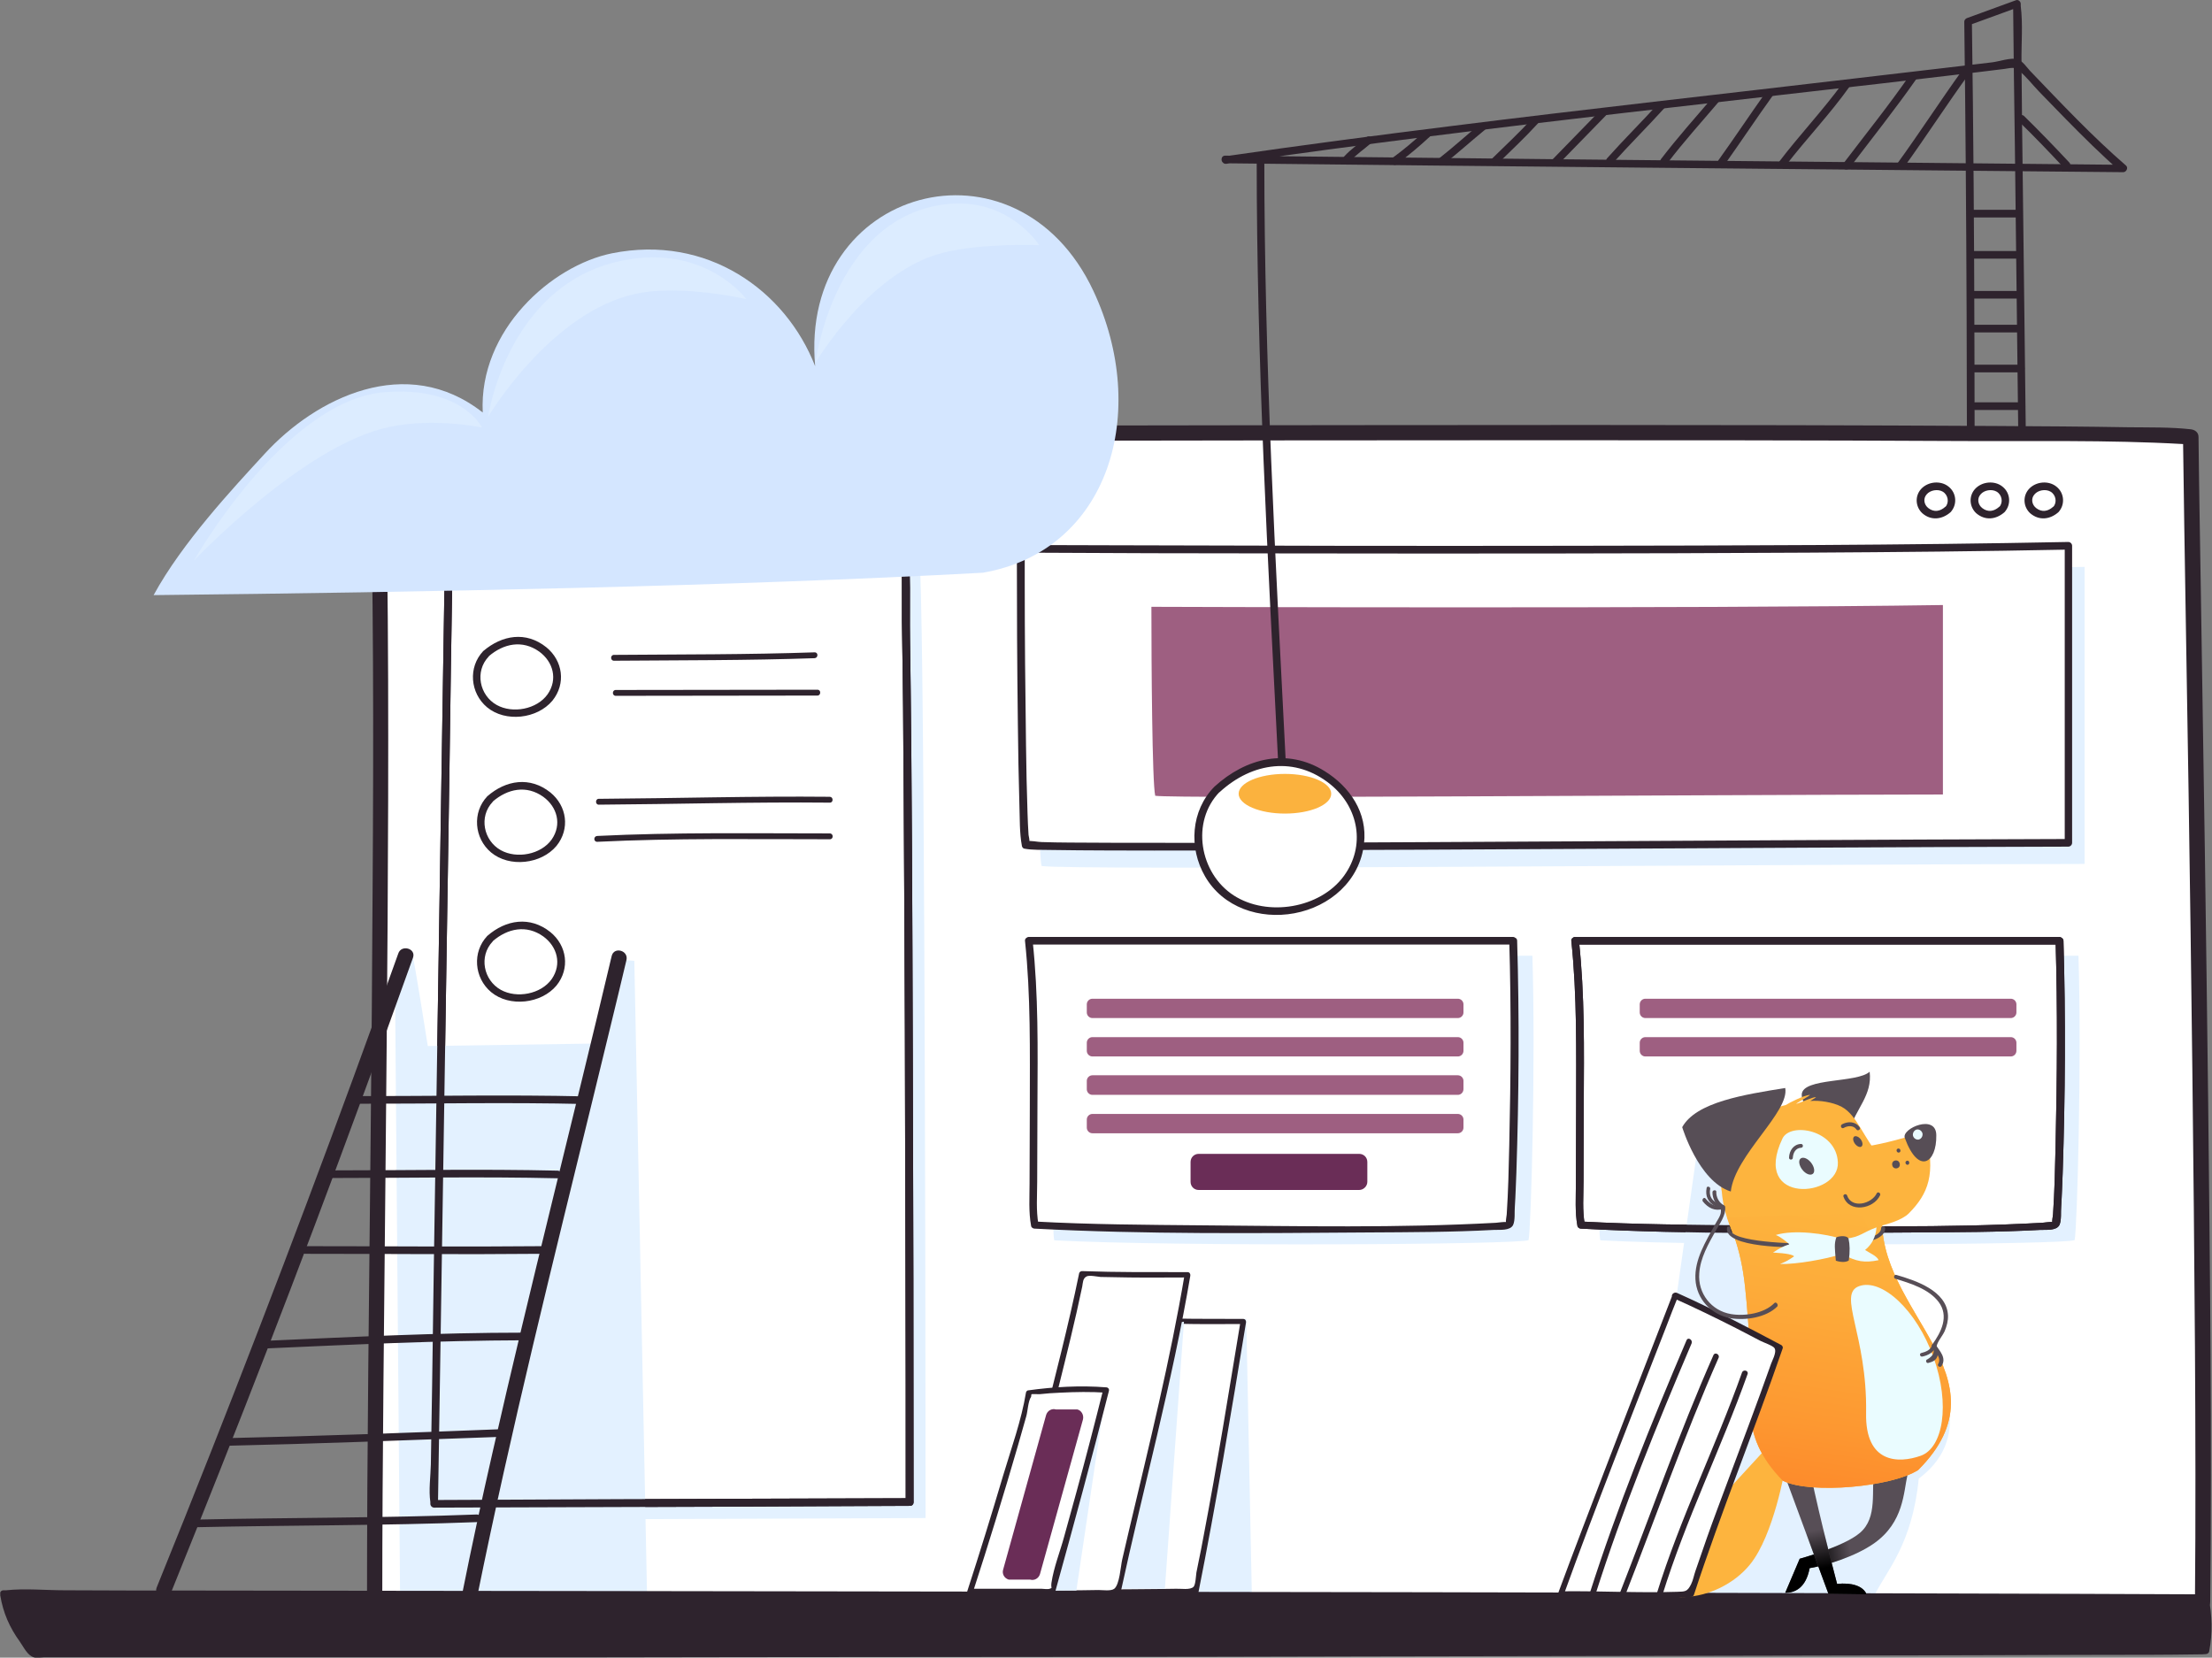 <?xml version="1.0" encoding="utf-8"?>
<!-- Generator: Adobe Illustrator 23.0.1, SVG Export Plug-In . SVG Version: 6.00 Build 0)  -->
<svg version="1.1" id="Layer_1" xmlns="http://www.w3.org/2000/svg" xmlns:xlink="http://www.w3.org/1999/xlink" x="0px" y="0px"
	 viewBox="0 0 869.7 651.8" style="enable-background:new 0 0 869.7 651.8;" xml:space="preserve">
<rect x="0" y="0" width="869.7" height="651.8" fill="#808080" stroke="none"/>
<style type="text/css">
	.st0{clip-path:url(#SVGID_2_);}
	.st1{fill:#2E232D;}
	.st2{fill:#FFFFFF;}
	.st3{fill:#E3F1FF;}
	.st4{fill:#9E5F81;}
	.st5{fill:#FDB43E;}
	.st6{fill:#574E56;}
	.st7{fill:url(#SVGID_3_);}
	.st8{fill:url(#SVGID_4_);}
	.st9{fill:url(#SVGID_5_);}
	.st10{fill:#EAFCFF;}
	.st11{fill:#6A2D57;}
	.st12{fill:#FBB23E;}
	.st13{fill:#D4E6FF;}
	.st14{fill:#DCECFF;}
</style>
<g>
	<defs>
		<rect id="SVGID_1_" x="0.1" width="869.6" height="651.8"/>
	</defs>
	<clipPath id="SVGID_2_">
		<use xlink:href="#SVGID_1_"  style="overflow:visible;"/>
	</clipPath>
	<g class="st0">
		<path class="st1" d="M775.3,609.4c0-78.1,0.4-156.2,0.7-234.3c0.3-79.7,0.6-159.3,0.3-239c-0.1-42.5-0.4-85-1-127.6
			c-0.4,0.5-0.7,1-1.1,1.4c6.4-2.3,12.8-4.7,19.2-7c-0.6-0.5-1.3-1-1.9-1.4c0.2,18.8,0.4,37.6,0.7,56.4c0.5,45.1,1.1,90.3,1.6,135.4
			c0.6,54.2,1.3,108.5,1.9,162.7c0.6,47.2,1.1,94.3,1.7,141.5c0.2,15.5,0.4,31.1,0.5,46.6c0.1,7.2-0.6,14.9,0.3,22
			c0,0.3,0,0.6,0,0.9c0,1.9,3,1.9,3,0c-0.2-18.8-0.4-37.6-0.7-56.4c-0.5-45.1-1.1-90.3-1.6-135.4c-0.6-54.2-1.3-108.5-1.9-162.7
			c-0.6-47.2-1.1-94.3-1.7-141.5c-0.2-15.5-0.4-31.1-0.5-46.6c-0.1-7.2,0.6-14.9-0.3-22c0-0.3,0-0.6,0-0.9c0-0.9-1-1.8-1.9-1.4
			c-6.4,2.3-12.8,4.7-19.2,7c-0.6,0.2-1.1,0.8-1.1,1.4c1,77.1,1.1,154.3,1.1,231.4c-0.1,79.9-0.5,159.9-0.8,239.8
			c-0.2,43.2-0.3,86.4-0.3,129.7C772.3,611.3,775.3,611.4,775.3,609.4z"/>
		<path class="st2" d="M147.3,629.8c0-125.6,4.6-324.9,1-458.9c61.8,0,684-2.4,713.1,0.9c0.5,43.6,5.9,335.8,4.6,458"/>
		<path class="st1" d="M150.3,629.8c0-57.5,0.8-114.9,1.3-172.4c0.6-63.4,1.2-126.7,1-190.1c-0.1-32.1-0.5-64.3-1.3-96.4
			c-1,1-2,2-3,3c30.7,0,61.5-0.1,92.2-0.2c56.1-0.2,112.1-0.3,168.2-0.4c64.4-0.1,128.8-0.2,193.1-0.2c55.6,0,111.3,0,166.9,0.3
			c29.8,0.2,59.9-0.5,89.6,1.2c1,0.1,2,0.1,3,0.2c-1-1-2-2-3-3c0.6,46.7,1.5,93.3,2.2,140c1.1,72.6,2,145.2,2.5,217.8
			c0.2,33.4,0.3,66.8,0,100.2c0,3.9,6,3.9,6,0c0.7-65.4-0.1-130.7-0.8-196.1c-0.8-67.3-1.8-134.7-2.9-202c-0.3-20-0.7-39.9-0.9-59.9
			c0-1.8-1.4-2.8-3-3c-8.1-0.9-16.4-0.7-24.5-0.8c-17.4-0.3-34.8-0.4-52.2-0.5c-53.4-0.3-106.8-0.4-160.3-0.4
			c-64.2,0-128.5,0.1-192.7,0.2c-58,0.1-115.9,0.2-173.9,0.4c-34.7,0.1-69.5,0.2-104.2,0.3c-1.8,0-3.5,0-5.3,0c-1.6,0-3,1.4-3,3
			c1.6,59.4,1.6,118.9,1.2,178.3c-0.3,62.8-1.1,125.6-1.7,188.5c-0.3,30.7-0.5,61.4-0.5,92.1C144.3,633.6,150.3,633.6,150.3,629.8z"
			/>
		<path class="st3" d="M363.9,596.9c0-119.8-0.5-363.9-2.5-379.1c-28.8,0.2-130.6,0-178.7,3.2l-5.8,376.6L363.9,596.9z"/>
		<path class="st2" d="M357.7,590.5c0-119.8-0.5-363.9-2.5-379.1c-28.8,0.2-130.6,0-178.7,3.2l-5.8,376.6L357.7,590.5z"/>
		<path class="st1" d="M359.2,590.5c0-58.6-0.1-117.2-0.3-175.7c-0.2-54.7-0.3-109.4-1.1-164c-0.2-12.9,0.5-26.4-1.1-39.3
			c-0.1-0.8-0.6-1.5-1.5-1.5c-46.7,0.4-93.4,0.2-140.1,1.5c-12.9,0.4-25.7,0.8-38.6,1.7c-0.8,0.1-1.5,0.6-1.5,1.5
			c-0.2,12.5-0.4,25.1-0.6,37.6c-0.5,29.9-0.9,59.8-1.4,89.7c-0.6,36.3-1.1,72.7-1.7,109c-0.5,31.3-1,62.5-1.4,93.8
			c-0.2,10.3-0.3,20.7-0.5,31c-0.1,4.7-0.9,10.1-0.2,14.8c0,0.2,0,0.5,0,0.7c0,0.8,0.7,1.5,1.5,1.5c21-0.1,42-0.1,63.1-0.2
			c33.6-0.1,67.1-0.2,100.7-0.4c7.8,0,15.5-0.1,23.3-0.1c1.9,0,1.9-3,0-3c-21,0.1-42,0.1-63.1,0.2c-33.6,0.1-67.1,0.2-100.7,0.4
			c-7.8,0-15.5,0.1-23.3,0.1c0.5,0.5,1,1,1.5,1.5c0.2-12.5,0.4-25.1,0.6-37.6c0.5-29.9,0.9-59.8,1.4-89.7c0.6-36.3,1.1-72.7,1.7-109
			c0.5-31.3,1-62.5,1.4-93.8c0.2-10.3,0.3-20.7,0.5-31c0-3.2,0.1-6.5,0.1-9.7c0-1.3,0.6-3.9,0.1-5.1c-0.1-0.2,0-0.5,0-0.7
			c-0.5,0.5-1,1-1.5,1.5c49.9-3.3,100.1-2.8,150-3c9.5,0,19.1-0.1,28.6-0.1c-0.5-0.5-1-1-1.5-1.5c1.4,10.7,0.9,21.9,1,32.7
			c0.4,22.8,0.6,45.6,0.7,68.4c0.4,61.6,0.6,123.3,0.7,184.9c0.1,31,0.1,62,0.1,93C356.2,592.4,359.2,592.4,359.2,590.5z"/>
		<path class="st3" d="M407.5,224.1c0,34.7,0.4,108.6,2,116.4c9.7,1.8,279.9-0.6,410.1-0.8c0-37.3,0-74.1,0-116.8
			C690.8,225.5,407.5,224.1,407.5,224.1z"/>
		<path class="st3" d="M817.2,375.8c1.3,41.4-0.5,107-1.5,111.8c-2.4,1.8-139.2,2.6-186.5,0.1c-1.6-8,1.2-80.6-2.3-111.8
			L817.2,375.8z"/>
		<path class="st2" d="M809.7,370c1.2,39.4-0.1,105-1.5,111.8c-2.4,1.8-139.2,2.6-186.5,0.1c-1.6-8,1.2-80.6-2.3-111.8L809.7,370z"
			/>
		<path class="st1" d="M808.2,370c0.8,26.8,0.6,53.6,0,80.4c-0.2,9-0.4,18.1-1,27.1c-0.1,1-0.4,2.3-0.3,3.2c0.1,0.5,1.3,0,0.2-0.2
			c-1.2-0.1-2.9,0.2-4.2,0.3c-38.4,2.1-77.1,1.3-115.5,1c-21.9-0.2-43.8-0.3-65.7-1.5c0.5,0.4,1,0.7,1.4,1.1
			c-1-5.4-0.5-11.3-0.5-16.8c0-10.2,0.1-20.5,0.1-30.7c0.1-21.3,0.4-42.8-1.9-64c-0.5,0.5-1,1-1.5,1.5c21.4,0,42.8,0,64.2,0
			c34.2,0,68.3,0,102.5,0c7.9,0,15.8,0,23.6,0c1.9,0,1.9-3,0-3c-21.4,0-42.8,0-64.2,0c-34.2,0-68.3,0-102.5,0c-7.9,0-15.8,0-23.6,0
			c-0.7,0-1.6,0.7-1.5,1.5c2.3,21.6,1.9,43.6,1.9,65.2c0,10.1-0.1,20.2-0.1,30.3c0,5.4-0.4,11.2,0.6,16.6c0.1,0.7,0.8,1.1,1.4,1.1
			c43.6,2.3,87.5,1.8,131.2,1.5c16.5-0.1,33-0.1,49.4-1c2.2-0.1,6.3,0.4,7.5-1.9c0.9-1.9,0.5-5.3,0.7-7.3c0.3-4.4,0.4-8.9,0.6-13.3
			c1-30.4,1.2-60.9,0.3-91.3C811.1,368.1,808.1,368.1,808.2,370z"/>
		<path class="st1" d="M482.2,64.4c52.3-7.6,104.7-14,157.2-20.1c26.2-3,52.4-6,78.6-9c13.3-1.5,26.6-3,39.9-4.6
			c6.5-0.8,13.1-1.5,19.6-2.3c3.3-0.4,6.6-0.8,9.8-1.2c1.2-0.1,2.7-0.5,3.9-0.5c2,0.1,1.1-0.1,2.5,1c2.9,2.3,5.4,5.6,8,8.3
			c3.5,3.6,7,7.2,10.5,10.8c7,7.1,14,14.1,21.5,20.6c0.4-0.9,0.7-1.7,1.1-2.6c-30.4-0.3-60.7-0.6-91.1-0.9
			c-59.2-0.6-118.5-1.1-177.7-1.8c-28.1-0.3-56.2-0.6-84.3-0.9c-1.9,0-1.9,3,0,3c54.5,0.6,109,1.2,163.4,1.7
			c52.5,0.5,105,1,157.5,1.5c10.7,0.1,21.4,0.2,32.2,0.3c1.2,0,2.1-1.7,1.1-2.6c-13.3-11.5-25.5-24.5-37.7-37.2c-1.4-1.5-3-4-5-4.6
			c-2.4-0.8-7.3,0.9-9.9,1.2c-3.9,0.5-7.9,0.9-11.8,1.4c-13.7,1.6-27.3,3.2-41,4.8C677.1,37,623.6,42.9,570.3,49.6
			c-29.7,3.7-59.3,7.6-88.9,11.9C479.5,61.8,480.3,64.7,482.2,64.4z"/>
		<path class="st1" d="M771.6,27.5c-8.8,12.2-16.9,24.8-25.7,36.9c-1.1,1.6,1.5,3.1,2.6,1.5c8.8-12.2,16.9-24.8,25.7-36.9
			C775.4,27.5,772.8,26,771.6,27.5z"/>
		<path class="st1" d="M750.9,29.5c-8.3,12-17.5,23.4-26.3,35c-1.2,1.5,1.4,3,2.6,1.5c8.8-11.6,17.9-23,26.3-35
			C754.6,29.4,752,27.9,750.9,29.5z"/>
		<path class="st1" d="M724.5,32.7c-7.8,10.7-17,20.4-25,30.9c-1.2,1.5,1.4,3,2.6,1.5c8.1-10.5,17.3-20.1,25-30.9
			C728.3,32.7,725.7,31.2,724.5,32.7z"/>
		<path class="st1" d="M694.4,36.1c-6.4,9-12.5,18.2-18.9,27.1c-1.1,1.6,1.5,3.1,2.6,1.5c6.4-9,12.5-18.2,18.9-27.1
			C698.2,36.1,695.6,34.6,694.4,36.1z"/>
		<path class="st1" d="M673.6,38c-6.9,8.1-14,16-20.5,24.5c-1.2,1.5,1.4,3,2.6,1.5c6.3-8.3,13.3-16,20-23.9
			C676.9,38.7,674.8,36.5,673.6,38z"/>
		<path class="st1" d="M652.3,40.4c-6.7,7.4-13.8,14.4-20.4,21.8c-1.3,1.4,0.8,3.6,2.1,2.1c6.6-7.4,13.7-14.4,20.4-21.8
			C655.7,41.1,653.6,39,652.3,40.4z"/>
		<path class="st1" d="M629.4,43.2c-6.3,6.5-12.7,13-19,19.5c-1.3,1.4,0.8,3.5,2.1,2.1c6.3-6.5,12.7-13,19-19.5
			C632.8,43.9,630.7,41.8,629.4,43.2z"/>
		<path class="st1" d="M602.5,46.5c-5.1,5.6-10.6,10.7-16,16c-1.4,1.3,0.7,3.5,2.1,2.1c5.4-5.3,10.9-10.4,16-16
			C605.9,47.2,603.8,45.1,602.5,46.5z"/>
		<path class="st1" d="M581.9,48.8c-5.4,4.4-10.5,9.1-16,13.4c-1.5,1.2,0.6,3.3,2.1,2.1c5.4-4.3,10.6-9,16-13.4
			C585.5,49.7,583.3,47.6,581.9,48.8z"/>
		<path class="st1" d="M560.1,51.6c-4,3.7-8.1,7.2-12.5,10.4c-1.5,1.1,0,3.7,1.5,2.6c4.6-3.4,8.9-7,13.1-10.9
			C563.6,52.4,561.5,50.3,560.1,51.6z"/>
		<path class="st1" d="M537.2,54c-2.9,2.5-6,4.6-8.6,7.4c-1.3,1.4,0.8,3.6,2.1,2.1c2.6-2.8,5.7-4.9,8.6-7.4
			C540.8,54.9,538.7,52.8,537.2,54z"/>
		<path class="st1" d="M793.8,47.8c6.1,5.9,11.9,12,17.7,18.2c1.3,1.4,3.4-0.7,2.1-2.1c-5.8-6.2-11.7-12.3-17.7-18.2
			C794.6,44.3,792.4,46.5,793.8,47.8z"/>
		<path class="st3" d="M162.2,375.7c0.6,1.3,6,35.6,6,35.6l67.1-1l4.8-33.3l9.3,0.8l5,249.4h-97.1l-2-241L162.2,375.7z"/>
		<path class="st3" d="M453.3,522.2c-9.8,0.8-13.1,7.7-15.7,16.3c-2.2,7-3.5,14.3-6.4,21c-7,16.1-17.5,30.5-25.9,45.9
			c-3.4,6.3-6.7,12.7-10.2,18.9v3.4h97.1L490,518.5C478.4,522.2,465.1,521.3,453.3,522.2z"/>
		<path class="st3" d="M753.4,540.3c-0.8,2.4-1.7,4.8-2.7,7.2c-1.4,3.1-5.9,0.4-4.5-2.6c4.1-9,5.2-18.3,5.4-27.7
			c-5.3-4.4-9.7-10.6-13.1-16.2c-9.1-14.7-11.4-32.2-16.5-48.4c-3.5-3.7-7.3-7.2-11.7-9.9c-8.1-5-15.6-3.8-24.4-2
			c-6,1.3-12,2.9-17.7,5.1L642.6,627h94.5c4.8-9.5,14.8-20,17.3-45.6c12.1-9.1,13.2-19.8,11.9-29.6
			C765.1,543.8,757.2,547.2,753.4,540.3z"/>
		<path class="st1" d="M1.6,626.9c1.7,11.7,7.4,17.4,11.5,23.3c25.3,0.4,834.4-0.4,854.3-1.1c1.5-7.3,1.3-12.6-0.2-20.5
			C576.3,627.4,1.6,626.9,1.6,626.9z"/>
		<path class="st1" d="M0.1,627.3c1.1,6.8,3.7,12.7,7.7,18.2c1.5,2.1,3,5.5,5.6,6.2c1.1,0.3,2.6,0,3.8,0c5.2,0,10.5,0,15.7,0
			c19.9,0,39.9,0,59.8,0c29.9,0,59.8,0,89.7,0c36.8,0,73.6,0,110.4-0.1c40.5,0,81.1-0.1,121.6-0.1c41.2,0,82.4-0.1,123.5-0.2
			c38.6-0.1,77.1-0.1,115.7-0.2c33.1-0.1,66.3-0.1,99.4-0.2c24.5-0.1,48.9-0.1,73.4-0.2c12.7,0,25.3,0,38-0.2c0.9,0,1.9,0,2.8-0.1
			c0.6,0,1.3-0.4,1.4-1.1c1.4-7.3,1.1-14.1-0.2-21.3c-0.1-0.6-0.8-1.1-1.4-1.1c-65.7-0.3-131.4-0.4-197-0.6
			c-74.1-0.2-148.2-0.3-222.4-0.4c-70.4-0.1-140.8-0.2-211.3-0.3c-53.7-0.1-107.4-0.1-161.2-0.2c-16.6,0-33.1,0-49.7-0.1
			c-7.5,0-15.5-0.8-23,0c-0.3,0-0.7,0-1,0c-1.9,0-1.9,3,0,3c19.9,0,39.8,0,59.7,0.1c50.7,0.1,101.4,0.1,152.1,0.2
			c69.1,0.1,138.1,0.2,207.2,0.3c74.5,0.1,149.1,0.3,223.6,0.4c67.1,0.2,134.1,0.3,201.2,0.6c7.2,0,14.5,0.1,21.7,0.1
			c-0.5-0.4-1-0.7-1.4-1.1c1.2,6.7,1.5,13,0.2,19.7c0.5-0.4,1-0.7,1.4-1.1c-9.2,0.3-18.5,0.2-27.7,0.2c-21.6,0.1-43.2,0.2-64.8,0.2
			c-31.1,0.1-62.2,0.1-93.2,0.2c-37.2,0.1-74.5,0.1-111.7,0.2c-40.7,0.1-81.3,0.1-122,0.2c-40.7,0-81.4,0.1-122.1,0.1
			c-38,0-76,0.1-114,0.1c-31.9,0-63.9,0-95.8,0c-23.1,0-46.1,0-69.2,0c-7.2,0-14.3,0-21.5,0c-3.5,0-8,0.7-11.4,0
			c-0.2,0-0.5,0.1-0.7,0c0.6,0.2-1-2-1.6-2.8c-4.4-6-7.5-12-8.7-19.4C2.7,624.6-0.2,625.4,0.1,627.3z"/>
		<path class="st1" d="M240.5,375.9c-15.4,65.1-32,129.8-46.8,195c-4.2,18.4-8.2,36.9-11.9,55.4c-0.8,3.8,5,5.4,5.8,1.6
			c13.4-66.1,29.8-131.6,45.8-197.1c4.3-17.8,8.7-35.5,12.9-53.3C247.2,373.7,241.4,372.1,240.5,375.9z"/>
		<path class="st1" d="M156.6,374.9c-23.4,65.5-47.9,130.6-73.4,195.3c-7.1,18-14.3,36-21.6,54c-1.4,3.6,4.4,5.1,5.8,1.6
			c25.7-63.5,50.5-127.4,74.1-191.7c7.1-19.2,14-38.4,20.9-57.6C163.6,372.9,157.8,371.3,156.6,374.9z"/>
		<path class="st1" d="M129.4,463.2c29.9,0,59.8-0.6,89.8,0.1c1.9,0,1.9-3,0-3c-29.9-0.7-59.8-0.1-89.8-0.1
			C127.4,460.2,127.4,463.2,129.4,463.2z"/>
		<path class="st1" d="M140.1,434c29.9,0,59.8-0.6,89.8,0.1c1.9,0,1.9-3,0-3c-29.9-0.7-59.8-0.1-89.8-0.1
			C138.2,431,138.2,434,140.1,434z"/>
		<path class="st1" d="M120,493c30.9,0,61.7,0.3,92.6,0c1.9,0,1.9-3,0-3c-30.9,0.3-61.7,0-92.6,0C118,490,118,493,120,493z"/>
		<path class="st1" d="M104.7,530.2c33.7-1.5,67.4-3.1,101.1-3.2c1.9,0,1.9-3,0-3c-33.7,0-67.4,1.7-101.1,3.2
			C102.8,527.3,102.8,530.3,104.7,530.2z"/>
		<path class="st1" d="M88.3,568.5c35.9-0.8,71.8-2.2,107.7-3.5c1.9-0.1,1.9-3.1,0-3c-35.9,1.4-71.8,2.7-107.7,3.5
			C86.4,565.5,86.3,568.5,88.3,568.5z"/>
		<path class="st1" d="M77.3,600.5c36.7-0.8,73.4-0.6,110.1-2c1.9-0.1,1.9-3.1,0-3c-36.7,1.4-73.4,1.2-110.1,2
			C75.4,597.5,75.3,600.5,77.3,600.5z"/>
		<path class="st2" d="M401.3,215.9c0,34.7,0.4,108.6,2,116.4c9.7,1.8,279.9-0.6,410.1-0.8c0-37.3,0-74.1,0-116.8
			C684.6,217.3,401.3,215.9,401.3,215.9z"/>
		<path class="st1" d="M399.8,215.9c0,23,0.1,46,0.4,68.9c0.1,10.5,0.3,21,0.6,31.6c0.2,5.4,0,11,1,16.3c0.1,0.5,0.6,1,1,1
			c3.3,0.6,6.7,0.4,10,0.5c7.5,0.1,15.1,0.2,22.6,0.2c24.6,0.1,49.2,0,73.8-0.1c67.5-0.2,135-0.7,202.4-1
			c33.9-0.2,67.7-0.3,101.6-0.4c0.8,0,1.5-0.7,1.5-1.5c0-38.9,0-77.9,0-116.8c0-0.8-0.7-1.5-1.5-1.5c-65.2,1.3-130.4,1.4-195.6,1.5
			c-60.1,0.1-120.3,0-180.4-0.2c-12,0-24.1-0.1-36.1-0.1c-1.9,0-1.9,3,0,3c34.5,0.2,69,0.3,103.6,0.3c68.8,0.1,137.6,0.1,206.4-0.3
			c34.1-0.2,68.1-0.5,102.2-1.2c-0.5-0.5-1-1-1.5-1.5c0,38.9,0,77.9,0,116.8c0.5-0.5,1-1,1.5-1.5c-38.8,0.1-77.6,0.3-116.3,0.5
			c-43.6,0.2-87.2,0.5-130.7,0.7c-36.7,0.2-73.4,0.4-110.1,0.3c-11.9,0-23.7,0-35.6-0.1c-3.7,0-7.4-0.1-11-0.2
			c-1.6,0-4.3-0.7-5.8-0.3c0.2,0,0.5,1.1,0.9,0.3c0.2-0.6-0.2-2.2-0.3-2.8c-0.2-2.8-0.3-5.7-0.4-8.5c-0.3-9-0.5-17.9-0.6-26.9
			c-0.3-21.3-0.5-42.7-0.5-64c0-4.4,0-8.7,0-13.1C402.8,213.9,399.8,213.9,399.8,215.9z"/>
		<path class="st4" d="M452.7,238.6c0,22.2,0.3,69.3,1.5,74.3c7.3,1.2,211.4-0.4,309.7-0.5c0-23.8,0-47.3,0-74.5
			C666.7,239.4,452.7,238.6,452.7,238.6z"/>
		<path class="st2" d="M478.6,310.3c-11.3,10.7-9.3,30.4,2.4,40.6c11.7,10.2,30.6,9.3,43.1,0c10.5-7.9,14.4-23.5,7.8-34.9
			C525.3,304.8,502,288.1,478.6,310.3z"/>
		<path class="st1" d="M477.5,309.3c-9.3,9.4-10.2,24.1-3.7,35.3c7.1,12.3,21.6,17,35.1,14.5c14-2.6,25.8-12.8,27.4-27.4
			c1.4-12.1-5.5-22.3-15.5-28.5C506.1,294,489.9,298,477.5,309.3c-1.4,1.3,0.7,3.4,2.1,2.1c12.8-11.7,29.7-14.2,43.6-2.9
			c11,9,13.8,24.1,5.2,35.9c-9.3,12.8-30.1,16.2-43.3,7.7c-13.5-8.7-17-29.1-5.5-40.8C481,310,478.9,307.9,477.5,309.3z"/>
		<path class="st2" d="M808.3,200.3c2.1-2,1.8-5.8-0.5-7.8c-2.2-2-5.8-1.8-8.2,0c-2,1.5-2.7,4.5-1.5,6.7
			C799.4,201.4,803.8,204.6,808.3,200.3z"/>
		<path class="st1" d="M809.3,201.4c2.7-2.9,2.4-7.5-0.7-10c-3.1-2.6-8.2-2.1-10.9,0.9c-2.5,2.8-2.2,7,0.5,9.5
			C801.7,204.8,806,204.3,809.3,201.4c1.5-1.3-0.7-3.4-2.1-2.1c-2,1.8-4.4,2.2-6.6,0.5c-1.7-1.3-2.2-3.7-0.7-5.4
			c1.4-1.7,4.4-2.2,6.3-1.1c2.1,1.2,2.7,4.2,1.1,6C805.9,200.7,808,202.8,809.3,201.4z"/>
		<path class="st2" d="M787,200.3c2.1-2,1.8-5.8-0.5-7.8c-2.2-2-5.8-1.8-8.2,0c-2,1.5-2.7,4.5-1.5,6.7
			C778.1,201.4,782.6,204.6,787,200.3z"/>
		<path class="st1" d="M788.1,201.4c2.7-2.9,2.4-7.5-0.7-10c-3.1-2.6-8.2-2.1-10.9,0.9c-2.5,2.8-2.2,7,0.5,9.5
			C780.5,204.8,784.8,204.3,788.1,201.4c1.5-1.3-0.7-3.4-2.1-2.1c-2,1.8-4.4,2.2-6.6,0.5c-1.7-1.3-2.2-3.7-0.7-5.4
			c1.4-1.7,4.4-2.2,6.3-1.1c2.1,1.2,2.7,4.2,1.1,6C784.7,200.7,786.8,202.8,788.1,201.4z"/>
		<path class="st2" d="M765.8,200.3c2.1-2,1.8-5.8-0.5-7.8c-2.2-2-5.8-1.8-8.2,0c-2,1.5-2.7,4.5-1.5,6.7
			C756.9,201.4,761.3,204.6,765.8,200.3z"/>
		<path class="st1" d="M766.9,201.4c2.7-2.9,2.4-7.5-0.7-10c-3.1-2.6-8.2-2.1-10.9,0.9c-2.5,2.8-2.2,7,0.5,9.5
			C759.2,204.8,763.6,204.3,766.9,201.4c1.5-1.3-0.7-3.4-2.1-2.1c-2,1.8-4.4,2.2-6.6,0.5c-1.7-1.3-2.2-3.7-0.7-5.4
			c1.4-1.7,4.4-2.2,6.3-1.1c2.1,1.2,2.7,4.2,1.1,6C763.4,200.7,765.5,202.8,766.9,201.4z"/>
		<path class="st1" d="M494.1,63.1c0,78.7,4.4,157.3,8.4,235.9c0.1,1.9,3.1,1.9,3,0c-4-78.6-8.4-157.2-8.4-235.9
			C497.1,61.2,494.1,61.2,494.1,63.1z"/>
		<path class="st3" d="M602.5,375.8c1.3,41.4-0.5,107-1.5,111.8c-2.4,1.8-139.2,2.6-186.5,0.1c-1.6-8,1.2-80.6-2.3-111.8
			L602.5,375.8z"/>
		<path class="st2" d="M594.9,370c1.2,39.4-0.1,105-1.5,111.8c-2.4,1.8-139.2,2.6-186.5,0.1c-1.6-8,1.2-80.6-2.3-111.8L594.9,370z"
			/>
		<path class="st1" d="M593.4,370c0.8,26.8,0.6,53.6,0,80.4c-0.2,9-0.4,18.1-1,27.1c-0.1,1-0.4,2.3-0.3,3.2c0.1,0.5,1.3,0,0.2-0.2
			c-1.2-0.1-2.9,0.2-4.2,0.3c-38.4,2.1-77.1,1.3-115.5,1c-21.9-0.2-43.8-0.3-65.7-1.5c0.5,0.4,1,0.7,1.4,1.1
			c-1-5.4-0.5-11.3-0.5-16.8c0-10.2,0.1-20.5,0.1-30.7c0.1-21.3,0.4-42.8-1.9-64c-0.5,0.5-1,1-1.5,1.5c21.4,0,42.8,0,64.2,0
			c34.2,0,68.3,0,102.5,0c7.9,0,15.8,0,23.6,0c1.9,0,1.9-3,0-3c-21.4,0-42.8,0-64.2,0c-34.2,0-68.3,0-102.5,0c-7.9,0-15.8,0-23.6,0
			c-0.7,0-1.6,0.7-1.5,1.5c2.3,21.6,1.9,43.6,1.9,65.2c0,10.1-0.1,20.2-0.1,30.3c0,5.4-0.4,11.2,0.6,16.6c0.1,0.7,0.8,1.1,1.4,1.1
			c43.6,2.3,87.5,1.8,131.2,1.5c16.5-0.1,33-0.1,49.4-1c2.2-0.1,6.3,0.4,7.5-1.9c0.9-1.9,0.5-5.3,0.7-7.3c0.3-4.4,0.4-8.9,0.6-13.3
			c1-30.4,1.2-60.9,0.3-91.3C596.4,368.1,593.4,368.1,593.4,370z"/>
		<path class="st1" d="M808.2,370c0.8,26.8,0.6,53.6,0,80.4c-0.2,9-0.4,18.1-1,27.1c-0.1,1-0.4,2.3-0.3,3.2c0.1,0.5,1.3,0,0.2-0.2
			c-1.2-0.1-2.9,0.2-4.2,0.3c-38.4,2.1-77.1,1.3-115.5,1c-21.9-0.2-43.8-0.3-65.7-1.5c0.5,0.4,1,0.7,1.4,1.1
			c-1-5.4-0.5-11.3-0.5-16.8c0-10.2,0.1-20.5,0.1-30.7c0.1-21.3,0.4-42.8-1.9-64c-0.5,0.5-1,1-1.5,1.5c21.4,0,42.8,0,64.2,0
			c34.2,0,68.3,0,102.5,0c7.9,0,15.8,0,23.6,0c1.9,0,1.9-3,0-3c-21.4,0-42.8,0-64.2,0c-34.2,0-68.3,0-102.5,0c-7.9,0-15.8,0-23.6,0
			c-0.7,0-1.6,0.7-1.5,1.5c2.3,21.6,1.9,43.6,1.9,65.2c0,10.1-0.1,20.2-0.1,30.3c0,5.4-0.4,11.2,0.6,16.6c0.1,0.7,0.8,1.1,1.4,1.1
			c43.6,2.3,87.5,1.8,131.2,1.5c16.5-0.1,33-0.1,49.4-1c2.2-0.1,6.3,0.4,7.5-1.9c0.9-1.9,0.5-5.3,0.7-7.3c0.3-4.4,0.4-8.9,0.6-13.3
			c1-30.4,1.2-60.9,0.3-91.3C811.1,368.1,808.1,368.1,808.2,370z"/>
		<path class="st5" d="M701.9,577.1c0,0-4.4,26.4-13.8,38c-12.6,15.6-40.7,18.8-45.7-0.4c3.1,0.8,9.1,1.5,9.1,1.5l43.1-46.9"/>
		<path class="st6" d="M708.4,430.3c0.4-6.6,21.8-4.4,26.7-8.9c1.1,9.3-5.4,14.4-8.2,23.5C726.8,445,708,438,708.4,430.3z"/>
		<path class="st5" d="M739.6,455.5c-7.2-8.5-9.4-17-15.5-20.3c-3.6-1.9-8.9-2.6-12.2-2.3c-0.5,0.1,2.5-1.5,2-1.5
			c-1.1-0.1-6.3,2.3-7.5,2.6s6.3-3.7,5.1-3.5c-2.5,0.3-7.8,3-9.4,4c-7,1.5-16.5,8.1-20.9,12.9c-6.6,7.1-4,24.1-4.3,20.5
			c0.9,13,7.1,21.6,13.7,39.7c5.9,16.1,16.8,32.8,18.1,46.1l24.3-58.3L739.6,455.5z"/>
		<path class="st6" d="M750,579.8c-1.6,6.9-1.4,18.7-13.1,27c-7.4,5.2-18.4,8.6-25.4,9.8c-1.5,8-6,9.7-9.6,9.7l5.7-13.4
			c0,0,17.3-4.7,23.7-10.2c7.1-6.1,4.3-16.5,5.6-25.4"/>
		
			<linearGradient id="SVGID_3_" gradientUnits="userSpaceOnUse" x1="483.597" y1="41.93" x2="469.23" y2="39.585" gradientTransform="matrix(1 0 0 -1 242.362 642.734)">
			<stop  offset="0" style="stop-color:#000000;stop-opacity:0"/>
			<stop  offset="1" style="stop-color:#000000"/>
		</linearGradient>
		<path class="st7" d="M750,579.8c-1.6,6.9-1.4,18.7-13.1,27c-7.4,5.2-18.4,8.6-25.4,9.8c-1.5,8-6,9.7-9.6,9.7l5.7-13.4
			c0,0,17.3-4.7,23.7-10.2c7.1-6.1,4.3-16.5,5.6-25.4"/>
		<path class="st6" d="M710.8,574.2c3.1,15.8,8.7,38.1,11.5,48.6c5.5-0.6,10.2,0.7,11.6,4.1l-15-0.2l-19.2-52"/>
		
			<linearGradient id="SVGID_4_" gradientUnits="userSpaceOnUse" x1="474.524" y1="41.578" x2="477.092" y2="26.639" gradientTransform="matrix(1 0 0 -1 242.362 642.734)">
			<stop  offset="0" style="stop-color:#000000;stop-opacity:0"/>
			<stop  offset="1" style="stop-color:#000000"/>
		</linearGradient>
		<path class="st8" d="M710.8,574.2c3.1,15.8,8.7,38.1,11.5,48.6c5.5-0.6,10.2,0.7,11.6,4.1l-15-0.2l-19.2-52"/>
		<path class="st5" d="M740.1,476.9c-3.1,38.7,50.8,64.3,14.1,101.1c-10.2,6.6-42.3,9.7-53.3,4.2c-18.3-18.8-11.3-33.1-12.9-53.7
			c-2-25.7-2-32.3-8.9-49.9"/>
		
			<linearGradient id="SVGID_5_" gradientUnits="userSpaceOnUse" x1="486.95" y1="167.267" x2="470.215" y2="57.557" gradientTransform="matrix(1 0 0 -1 242.362 642.734)">
			<stop  offset="0" style="stop-color:#FDB43E"/>
			<stop  offset="0.308" style="stop-color:#FDAC3A"/>
			<stop  offset="0.774" style="stop-color:#FD9831"/>
			<stop  offset="1" style="stop-color:#FD8B2B"/>
		</linearGradient>
		<path class="st9" d="M740.1,476.9c-3.1,38.7,50.8,64.3,14.1,101.1c-10.2,6.6-42.3,9.7-53.3,4.2c-18.3-18.8-11.3-33.1-12.9-53.7
			c-2-25.7-2-32.3-8.9-49.9"/>
		<path class="st5" d="M719.4,447.9c4.2,6.9,22.2,1.6,37.6-2.9c4.3,16.7,1.1,24.4-6.5,32.1c-2.7,2.7-8.8,4.6-16,6"/>
		<path class="st6" d="M748.9,447.4c5.4,14.8,12.6,9.9,12.4-1C761.3,437.8,747.6,443.7,748.9,447.4z"/>
		<path class="st10" d="M700.8,447.7c-12.4,26.2,22.5,23.3,21.8,9.3C722,444.2,703.9,441.1,700.8,447.7z"/>
		<path class="st6" d="M739.6,482.9c0,3.6-8,4.5-10.4,4.9c-6.3,1.1-12.8,1.3-19.1,1.2c-3,0-30.4-0.4-29.7-5.8
			c0.1-0.9-1.3-1.4-1.4-0.4c-1.1,8,26.1,7.7,30.1,7.7c7.7,0.1,15.6-0.1,23.1-1.7c2.9-0.7,9-1.9,9-5.9
			C741.1,482,739.6,482,739.6,482.9z"/>
		<path class="st10" d="M724.3,493.1c5.8,3.1,8.8,3.5,14.3,2.4c-0.5-1.6-3.7-2.9-5.3-4c2.7-2.2,4.2-5.1,4.5-8.9
			c-5.1,1.8-6.6,3.9-11.9,4.4l-1.3,0.3c-6.8-2.3-19.3-3.9-26.4-1.7c2.3,0.9,4.9,3.3,5.2,3.5c0.4,0.5-0.9-0.2-6.3,3.4
			c5.6,0.3,7.8,0.9,8.3,1.5c-2.3,1.5-2.6,1.8-5.5,3c6.3,0.2,18-1.9,24.2-3.9"/>
		<path class="st6" d="M712.7,461.6c1-0.7,0.7-2.7-0.6-4.4c-1.3-1.7-3.1-2.4-4.1-1.7c-1,0.7-0.7,2.7,0.6,4.4
			C709.9,461.6,711.7,462.3,712.7,461.6z"/>
		<path class="st6" d="M731.9,450.8c0.6-0.5,0.5-1.7-0.3-2.8c-0.8-1.1-2-1.5-2.6-1.1c-0.6,0.5-0.5,1.7,0.3,2.8
			C730.1,450.8,731.3,451.3,731.9,450.8z"/>
		<path class="st6" d="M721.8,495.7c-0.4-4.8-0.7-6.6,0.2-9.2c1.8-0.7,4.5-0.6,4.8,0.6c0.5,2.1,0.6,5,0.1,8.5
			C725.1,496.9,721.8,495.7,721.8,495.7z"/>
		<path class="st6" d="M704.9,455.2c0.1-1.9,1.1-3.8,3.2-3.9c1,0,1-1.5,0-1.5c-2.9,0.1-4.6,2.6-4.7,5.4
			C703.4,456.2,704.9,456.2,704.9,455.2z"/>
		<path class="st6" d="M724.9,443.5c1.6-0.9,3.8-1.1,5,0.6c0.5,0.8,1.8,0,1.3-0.8c-1.7-2.4-4.6-2.5-7-1.2
			C723.3,442.7,724.1,444,724.9,443.5z"/>
		<path class="st5" d="M683.1,452.9c1,0.2,0.7,1.7-0.3,1.6C681.8,454.3,682.1,452.8,683.1,452.9z"/>
		<path class="st5" d="M679.8,455.9c1,0.2,0.7,1.7-0.3,1.6C678.5,457.3,678.8,455.8,679.8,455.9z"/>
		<path class="st6" d="M746.3,451.6c-1,0.2-0.7,1.7,0.3,1.6C747.6,453,747.3,451.5,746.3,451.6z"/>
		<path class="st6" d="M745.2,456.3c-2,0.3-1.5,3.4,0.5,3.1C747.7,459.1,747.2,456,745.2,456.3z"/>
		<path class="st6" d="M749.8,456.4c-1,0.2-0.7,1.7,0.3,1.6C751,457.8,750.8,456.2,749.8,456.4z"/>
		<path class="st10" d="M754.3,448.1c1-0.2,1.7-1.2,1.6-2.3c-0.2-1.1-1.2-1.8-2.2-1.7c-1,0.2-1.7,1.2-1.6,2.3
			C752.3,447.5,753.3,448.2,754.3,448.1z"/>
		<path class="st10" d="M760.2,533.7c6.7,18.7,3.7,35.6-5,38.7c-8.7,3.1-21.9,3.1-21.5-16.8c0.5-30.9-11.5-46.8-2.7-49.9
			C739.8,502.6,753.5,514.9,760.2,533.7z"/>
		<path class="st6" d="M661.4,443.2c5.5-9.9,24.4-12.8,40.5-15.4c1.8,9.4-19.8,26.4-21.4,40.7C667.8,464.5,661.4,443.2,661.4,443.2z
			"/>
		<path class="st6" d="M724.8,470.5c2.2,6.5,11.8,5,14.4-0.5c0.4-0.9-0.9-1.6-1.3-0.8c-2,4.2-9.9,6.2-11.7,0.8
			C725.9,469.2,724.5,469.6,724.8,470.5z"/>
		<path class="st6" d="M673.3,468.7c-0.1,2.5,1.4,5.5,3.8,6.5c0.1-0.5,0.1-0.9,0.2-1.4c-2.8,1-4.9-0.3-6.7-2.5
			c-0.6-0.8-1.6,0.3-1.1,1.1c2.1,2.6,4.8,4,8.1,2.9c0.5-0.2,0.8-1.1,0.2-1.4c-1.9-0.9-3.1-3.2-3-5.3
			C674.9,467.8,673.4,467.8,673.3,468.7z"/>
		<path class="st6" d="M745.2,502.8c5.9,1.8,13.1,4,17,9.1c4.2,5.6,1.1,11.8-2.5,16.8c-0.2,0.2-0.1,0.5,0,0.8c1.2,1.9,0.6,3.5-1.9,5
			c-0.9,0.2-0.5,1.7,0.4,1.4c1.5-0.4,2.9-0.9,3.5-2.5c0.6-1.6-0.4-2.5-0.3-3.9c0.3-2,2.3-4.1,3.2-6.1c0.8-1.9,1.4-4.1,1.3-6.2
			c-0.5-9.7-12.7-13.7-20.3-15.9C744.7,501,744.3,502.5,745.2,502.8z"/>
		<path class="st6" d="M763.4,537.1c2-3.2-0.7-5.8-2.4-8.4c-0.3-0.5-1.2-0.5-1.4,0.2c-0.4,1.9-2.5,2.7-4.2,3.1
			c-0.9,0.2-0.5,1.6,0.4,1.4c2.1-0.4,4.8-1.7,5.2-4.1c-0.5,0.1-0.9,0.1-1.4,0.2c1.3,2.1,3.9,4.4,2.4,6.9
			C761.6,537.2,762.9,537.9,763.4,537.1z"/>
		<path class="st2" d="M658.5,509.5c16.6,7.4,27.9,13.5,41.2,20.6c-13.4,38.8-22.6,59-34.9,96.9c-22,1-31.2-0.2-51.2,0
			C622.3,602.8,658.5,509.5,658.5,509.5z"/>
		<path class="st1" d="M657.9,510.4c8.3,3.7,16.5,7.7,24.6,11.8c3.2,1.7,6.4,3.3,9.6,5c1.1,0.6,5,1.9,5.6,2.9c1,1.7-1.1,5.1-1.6,6.8
			c-5.4,15.3-11.2,30.5-16.9,45.8c-2.7,7.3-5.5,14.6-8.1,22c-1.5,4.3-3,8.6-4.5,13c-0.6,1.7-0.9,3.6-1.7,5.2c-1.5,3-2.3,2.9-5.6,3
			c-15.2,0.5-30.4-0.4-45.6-0.2c0.4,0.5,0.7,0.9,1.1,1.4c12.8-35.4,26.7-70.4,40.3-105.4c1.5-4,3.1-8,4.7-12
			c0.5-1.4-1.7-1.9-2.2-0.6c-12,30.9-24,61.9-35.8,92.9c-3.1,8.2-6.2,16.3-9.2,24.5c-0.3,0.7,0.4,1.4,1.1,1.4
			c17.1-0.2,34.1,0.8,51.2,0c0.5,0,0.9-0.3,1.1-0.8c10.7-32.7,23.7-64.4,34.9-96.9c0.2-0.5-0.1-1-0.5-1.3
			c-13.6-7.2-27.1-14.3-41.2-20.6C657.7,507.9,656.6,509.8,657.9,510.4z"/>
		<path class="st6" d="M697.6,512.4c-4,4.1-11.7,5.2-17,4.3c-7.8-1.3-13.1-8.2-12.5-16c0.4-6.1,3.6-11.6,6.5-16.8
			c1.5-2.6,4-6.1,3.7-9.2c0-0.3-0.2-0.6-0.6-0.7c-2.9-0.8-6.1-2.3-5.3-6.5c0.2-0.9-1.3-1.3-1.4-0.4c-0.6,3.2,0.5,5.6,3.4,7.2
			c1.6,0.9,2.4,0.3,2.2,2.3c-0.1,1.6-1.6,3.5-2.3,4.9c-3.6,6.6-8.1,13.7-7.7,21.5c0.4,7.7,6.1,13.9,13.7,15.3
			c5.9,1,14.1-0.2,18.5-4.6C699.3,512.8,698.2,511.7,697.6,512.4z"/>
		<path class="st4" d="M573.2,400.3H429.5c-1.2,0-2.2-1-2.2-2.2v-3.2c0-1.2,1-2.2,2.2-2.2h143.7c1.2,0,2.2,1,2.2,2.2v3.2
			C575.4,399.3,574.4,400.3,573.2,400.3z"/>
		<path class="st4" d="M573.2,415.4H429.5c-1.2,0-2.2-1-2.2-2.2V410c0-1.2,1-2.2,2.2-2.2h143.7c1.2,0,2.2,1,2.2,2.2v3.2
			C575.4,414.4,574.4,415.4,573.2,415.4z"/>
		<path class="st4" d="M790.6,400.3H646.9c-1.2,0-2.2-1-2.2-2.2v-3.2c0-1.2,1-2.2,2.2-2.2h143.7c1.2,0,2.2,1,2.2,2.2v3.2
			C792.8,399.3,791.8,400.3,790.6,400.3z"/>
		<path class="st4" d="M790.6,415.4H646.9c-1.2,0-2.2-1-2.2-2.2V410c0-1.2,1-2.2,2.2-2.2h143.7c1.2,0,2.2,1,2.2,2.2v3.2
			C792.8,414.4,791.8,415.4,790.6,415.4z"/>
		<path class="st4" d="M573.2,430.5H429.5c-1.2,0-2.2-1-2.2-2.2V425c0-1.2,1-2.2,2.2-2.2h143.7c1.2,0,2.2,1,2.2,2.2v3.2
			C575.4,429.5,574.4,430.5,573.2,430.5z"/>
		<path class="st4" d="M573.2,445.6H429.5c-1.2,0-2.2-1-2.2-2.2v-3.2c0-1.2,1-2.2,2.2-2.2h143.7c1.2,0,2.2,1,2.2,2.2v3.2
			C575.4,444.6,574.4,445.6,573.2,445.6z"/>
		<path class="st11" d="M534.4,467.9h-63.1c-1.8,0-3.2-1.4-3.2-3.2v-7.8c0-1.8,1.4-3.2,3.2-3.2h63.1c1.8,0,3.2,1.4,3.2,3.2v7.8
			C537.6,466.4,536.1,467.9,534.4,467.9z"/>
		<path class="st2" d="M191.1,257.1c-5.6,5.2-4.6,14.8,1.2,19.7c5.8,4.9,15.2,4.5,21.4,0c5.2-3.8,7.1-11.4,3.9-17
			C214.3,254.4,202.7,246.2,191.1,257.1z"/>
		<path class="st1" d="M190,256c-6,6.3-5.2,16.5,1.5,22.1c7.2,6,19.7,4.6,25.7-2.6c5.4-6.7,4.1-15.7-2.4-21
			C206.8,248.1,197.4,249.7,190,256c-1.5,1.3,0.7,3.4,2.1,2.1c5.9-5.1,13.3-6.6,19.9-1.9c5.5,4,7.4,10.9,3.3,16.8
			c-4.2,5.9-13.7,7.7-20,4.2c-6.8-3.8-8.7-13.2-3.2-19C193.5,256.7,191.3,254.6,190,256z"/>
		<path class="st2" d="M192.6,314.1c-5.6,5.2-4.6,14.8,1.2,19.7c5.8,4.9,15.2,4.5,21.4,0c5.2-3.8,7.1-11.4,3.9-17
			C215.9,311.4,204.3,303.3,192.6,314.1z"/>
		<path class="st1" d="M191.6,313.1c-6,6.3-5.2,16.5,1.5,22.1c7.2,6,19.7,4.6,25.7-2.6c5.4-6.7,4.1-15.7-2.4-21
			C208.4,305.2,198.9,306.7,191.6,313.1c-1.5,1.3,0.7,3.4,2.1,2.1c5.9-5.1,13.3-6.6,19.9-1.9c5.5,4,7.4,10.9,3.3,16.8
			c-4.2,5.9-13.7,7.7-20,4.2c-6.8-3.8-8.7-13.2-3.2-19C195,313.8,192.9,311.7,191.6,313.1z"/>
		<path class="st2" d="M192.6,369c-5.6,5.2-4.6,14.8,1.2,19.7c5.8,5,15.2,4.5,21.4,0c5.2-3.8,7.1-11.4,3.9-17
			C215.9,366.3,204.3,358.2,192.6,369z"/>
		<path class="st1" d="M191.6,368c-6,6.3-5.2,16.5,1.5,22.1c7.2,6,19.7,4.6,25.7-2.6c5.4-6.7,4.1-15.7-2.4-21
			C208.4,360.1,198.9,361.6,191.6,368c-1.5,1.3,0.7,3.4,2.1,2.1c5.9-5.1,13.3-6.6,19.9-1.9c5.5,4,7.4,10.9,3.3,16.8
			c-4.2,5.9-13.7,7.7-20,4.2c-6.8-3.8-8.7-13.2-3.2-19C195,368.7,192.9,366.6,191.6,368z"/>
		<path class="st2" d="M421.2,625.8c10.3-34.6,18-64.3,29.3-106.8c13.2,0.5,24.5,0.4,38.5,0.4c-8.3,50.5-11.3,68.9-18.7,106.1
			C439.7,626.1,421.2,625.8,421.2,625.8z"/>
		<path class="st1" d="M422.3,626.1c6.5-21.9,12.5-44,18.4-66c1.5-5.8,3.1-11.6,4.6-17.3c1.7-6.4,2.8-13.5,5.2-19.7
			c1.5-3.7,3.6-2.8,7.3-2.7c3.6,0.1,7.1,0.1,10.7,0.2c6.8,0.1,13.6,0,20.4,0c-0.4-0.5-0.7-0.9-1.1-1.4c-4.7,28.3-9.2,56.7-14.6,84.9
			c-0.6,3.4-1.3,6.8-2,10.2c-0.3,1.3-0.5,2.7-0.8,4c-0.2,1.2-0.3,4.7-1.1,5.6c-1.3,1.4-5.1,0.7-6.9,0.8c-2.4,0-4.7,0.1-7.1,0.1
			c-3.7,0-7.3,0.1-11,0.1c-7.7,0.1-15.5,0.1-23.2,0c-1.4,0-1.4,2.2,0,2.3c16.3,0.3,32.7,0,49-0.3c0.5,0,1-0.3,1.1-0.8
			c7-35.2,12.9-70.6,18.7-106.1c0.1-0.7-0.3-1.4-1.1-1.4c-12.8,0-25.6,0-38.5-0.4c-0.5,0-1,0.4-1.1,0.8
			c-9.5,35.7-18.8,71.4-29.3,106.8C419.7,626.9,421.9,627.4,422.3,626.1z"/>
		<path class="st3" d="M458.6,520.1c-4.3,10.3-7.2,21.3-10.6,31.8c-4.1,12.6-8.2,25.2-12.2,37.7c-3.8,11.7-7.7,23.4-11.6,35.1H458
			l7.5-105C463.9,520,460.2,520.1,458.6,520.1z"/>
		<path class="st2" d="M397.4,626.5c5.4-39.3,19.9-86,28-125.8c13.2,0.5,27.5,0.4,41.5,0.4c-8.1,49-18.8,84.8-27.5,125
			C409,626.8,397.4,626.5,397.4,626.5z"/>
		<path class="st1" d="M398.5,626.8c3.9-27.4,10.9-54.2,17.6-81c3.3-13.3,6.6-26.5,9.4-39.9c0.3-1.6,0.2-3.2,1.7-4
			c1.1-0.6,4.3,0.1,5.5,0.2c3.7,0.1,7.5,0.1,11.3,0.2c7.6,0.1,15.3,0,22.9,0c-0.4-0.5-0.7-0.9-1.1-1.4c-5.7,34-14,67.3-21.9,100.8
			c-0.9,3.9-1.8,7.7-2.7,11.6c-0.6,2.7-1,9.7-3.1,11.4c-1.3,1-4.5,0.5-6.2,0.5c-2.2,0-4.5,0.1-6.7,0.1c-3.5,0-6.9,0.1-10.4,0.1
			c-5.8,0-11.6,0.1-17.4,0c-1.4,0-1.4,2.2,0,2.3c14,0.4,28,0,42-0.3c0.5,0,1-0.3,1.1-0.8c9-41.7,20.4-82.9,27.5-125
			c0.1-0.7-0.3-1.4-1.1-1.4c-13.8,0-27.6,0.1-41.5-0.4c-0.5,0-1,0.4-1.1,0.8c-8.6,42.1-22,83.2-28,125.8
			C396.2,627.7,398.3,628.3,398.5,626.8z"/>
		<path class="st3" d="M418.3,550.6c-4.4,3.7-5.6,0.7-7.4,6.2c-3.2,9.9-3.7,20.7-6.2,30.8c-3.2,12.8-7.4,25.3-11.6,37.8h30.1
			l11.7-78.9C430.2,549,422.4,547.1,418.3,550.6z"/>
		<path class="st2" d="M381.4,625.8c8-24.6,22-70.6,23.1-78.2c6.3-0.9,20.5-2,30.4-1.1c-8.5,33.6-13.8,52.1-21.2,79.3H381.4z"/>
		<path class="st1" d="M382.5,626.1c6.2-19.1,12.1-38.3,17.7-57.6c1.1-3.8,2.2-7.7,3.3-11.6c0.6-2.1,0.7-5.9,1.9-7.7
			c0.1-0.2,0-0.9,0.2-1c0.1-0.1,2.6,0,3.1,0c2.7-0.3,5.5-0.5,8.2-0.6c6-0.3,12-0.4,18,0c-0.4-0.5-0.7-0.9-1.1-1.4
			c-3.4,13.6-6.9,27.1-10.6,40.6c-1.6,5.8-3.2,11.6-4.8,17.4c-1.6,5.9-4.1,12.1-5,18.2c-0.3,2.4,0.6,1.8-0.7,2.3
			c-0.8,0.3-2.4,0-3.2,0c-3.8,0-7.7,0-11.5,0c-5.5,0-11.1,0-16.6,0c-1.4,0-1.5,2.3,0,2.3c10.8,0,21.5,0,32.3,0c0.5,0,1-0.3,1.1-0.8
			c7.3-26.4,14.5-52.8,21.2-79.3c0.2-0.8-0.4-1.4-1.1-1.4c-10.2-0.8-20.6-0.2-30.7,1.2c-0.3,0-0.7,0.4-0.8,0.8
			c-1.8,11-5.8,22-9,32.7c-4.5,15.2-9.2,30.4-14.1,45.5C379.9,626.9,382.1,627.5,382.5,626.1z"/>
		<path class="st12" d="M505.2,319.9c10.1,0,18.2-3.5,18.2-7.8c0-4.3-8.1-7.8-18.2-7.8c-10.1,0-18.2,3.5-18.2,7.8
			C487,316.4,495.2,319.9,505.2,319.9z"/>
		<path class="st11" d="M425.8,558.1l-16.9,60.8c-0.5,1.7-2.2,2.7-3.9,2.2h-8.4c-1.7-0.5-2.7-2.2-2.2-3.9l16.9-60.8
			c0.5-1.7,2.2-2.7,3.9-2.2h8.4C425.2,554.6,426.2,556.4,425.8,558.1z"/>
		<path class="st1" d="M663.1,527c-13.9,32.6-27.2,65.5-38,99.3c-0.4,1.4,1.7,2,2.2,0.6c10.7-33.6,24-66.3,37.8-98.7
			C665.6,526.8,663.7,525.6,663.1,527z"/>
		<path class="st1" d="M673.7,532.8c-13.6,30.7-24.6,62.5-36.9,93.8c-0.5,1.3,1.6,1.9,2.2,0.6c12.2-31.1,23.2-62.7,36.7-93.3
			C676.3,532.6,674.3,531.5,673.7,532.8z"/>
		<path class="st1" d="M684.9,539.7c-10.4,29.3-24.3,57.2-33.5,86.9c-0.4,1.4,1.7,2,2.2,0.6c9.2-29.7,23.1-57.7,33.5-86.9
			C687.6,538.9,685.4,538.3,684.9,539.7z"/>
		<path class="st1" d="M241.4,259.8c26.3-0.2,52.6-0.1,78.9-1c1.4-0.1,1.5-2.3,0-2.3c-26.3,0.9-52.6,0.8-78.9,1
			C239.9,257.5,239.9,259.8,241.4,259.8z"/>
		<path class="st1" d="M242.1,273.6c26.4,0,52.9-0.1,79.3-0.1c1.4,0,1.5-2.3,0-2.3c-26.4,0-52.9,0.1-79.3,0.1
			C240.6,271.3,240.6,273.6,242.1,273.6z"/>
		<path class="st1" d="M235.4,316.4c30.3-0.2,60.6-1.1,90.9-0.8c1.4,0,1.4-2.2,0-2.3c-30.3-0.3-60.6,0.6-90.9,0.8
			C234,314.1,234,316.4,235.4,316.4z"/>
		<path class="st1" d="M234.8,331c30.5-1.5,61-1,91.5-1c1.4,0,1.5-2.2,0-2.3c-30.5,0-61.1-0.5-91.5,1
			C233.3,328.8,233.3,331,234.8,331z"/>
		<path class="st1" d="M359.2,590.5c0-58.6-0.1-117.2-0.3-175.7c-0.2-54.7-0.3-109.4-1.1-164c-0.2-12.9,0.5-26.4-1.1-39.3
			c-0.1-0.8-0.6-1.5-1.5-1.5c-46.7,0.4-93.4,0.2-140.1,1.5c-12.9,0.4-25.7,0.8-38.6,1.7c-0.8,0.1-1.5,0.6-1.5,1.5
			c-0.2,12.5-0.4,25.1-0.6,37.6c-0.5,29.9-0.9,59.8-1.4,89.7c-0.6,36.3-1.1,72.7-1.7,109c-0.5,31.3-1,62.5-1.4,93.8
			c-0.2,10.3-0.3,20.7-0.5,31c-0.1,4.7-0.9,10.1-0.2,14.8c0,0.2,0,0.5,0,0.7c0,0.8,0.7,1.5,1.5,1.5c21-0.1,42-0.1,63.1-0.2
			c33.6-0.1,67.1-0.2,100.7-0.4c7.8,0,15.5-0.1,23.3-0.1c1.9,0,1.9-3,0-3c-21,0.1-42,0.1-63.1,0.2c-33.6,0.1-67.1,0.2-100.7,0.4
			c-7.8,0-15.5,0.1-23.3,0.1c0.5,0.5,1,1,1.5,1.5c0.2-12.5,0.4-25.1,0.6-37.6c0.5-29.9,0.9-59.8,1.4-89.7c0.6-36.3,1.1-72.7,1.7-109
			c0.5-31.3,1-62.5,1.4-93.8c0.2-10.3,0.3-20.7,0.5-31c0-3.2,0.1-6.5,0.1-9.7c0-1.3,0.6-3.9,0.1-5.1c-0.1-0.2,0-0.5,0-0.7
			c-0.5,0.5-1,1-1.5,1.5c49.9-3.3,100.1-2.8,150-3c9.5,0,19.1-0.1,28.6-0.1c-0.5-0.5-1-1-1.5-1.5c1.4,10.7,0.9,21.9,1,32.7
			c0.4,22.8,0.6,45.6,0.7,68.4c0.4,61.6,0.6,123.3,0.7,184.9c0.1,31,0.1,62,0.1,93C356.2,592.4,359.2,592.4,359.2,590.5z"/>
		<path class="st13" d="M60.4,234c11.2-20.6,31.2-42,43.6-55.5c20.2-22.1,55.9-39.8,85.8-16.3c-1.6-32.4,27.1-57.8,50.8-62.6
			c37.3-7.5,68.2,14.4,79.9,44.4c-6.4-70.5,79.3-93.8,109.4-29.6c22.3,47.6,6.3,102.2-43.5,110.8C288.7,230.5,165.5,232.9,60.4,234z
			"/>
		<path class="st14" d="M76.2,220.5c0,0,35.8-63.2,75.1-66.3c30.4-2.4,38.2,13.9,38.2,13.9s-18.8-4-36.5-0.2
			C119.2,175,76.2,220.5,76.2,220.5z"/>
		<path class="st14" d="M191.9,163.9c0,0,8-55.2,56.6-62.1c30.2-4.3,44.9,15.8,44.9,15.8s-25.6-5.9-43.3-2.1
			C216.4,122.6,191.9,163.9,191.9,163.9z"/>
		<path class="st14" d="M320.6,142.7c0,0,6.9-55.2,49.1-62.1c26.2-4.3,38.9,15.8,38.9,15.8s-22.2-0.9-37.5,2.9
			C341.9,106.4,320.6,142.7,320.6,142.7z"/>
		<path class="st1" d="M774.7,85.5c6.2,0,12.3,0,18.5,0c1.9,0,1.9-3,0-3c-0.2,0-0.4,0-0.6,0c-1.9,0-1.9,3,0,3c0.2,0,0.4,0,0.6,0
			c1.9,0,1.9-3,0-3c-6.2,0-12.3,0-18.5,0C772.8,82.5,772.8,85.5,774.7,85.5z"/>
		<path class="st1" d="M775.1,101.7c6.3,0,12.5,0,18.8,0c1.9,0,1.9-3,0-3c-6.3,0-12.5,0-18.8,0C773.2,98.7,773.2,101.7,775.1,101.7z
			"/>
		<path class="st1" d="M775.5,117.4c6,0,12.1,0,18.1,0c1.9,0,1.9-3,0-3c0,0,0,0-0.1,0c-1.9,0-1.9,3,0,3h0.1c1.9,0,1.9-3,0-3
			c0,0,0,0-0.1,0c-1.9,0-1.9,3,0,3c0,0,0,0,0.1,0c1.9,0,1.9-3,0-3h-0.1c-1.9,0-1.9,3,0,3c0,0,0,0,0.1,0c1.9,0,1.9-3,0-3
			c-6,0-12.1,0-18.1,0C773.6,114.4,773.6,117.4,775.5,117.4z"/>
		<path class="st1" d="M776,130.7c5.8,0,11.6,0,17.5,0c1.9,0,1.9-3,0-3c-5.8,0-11.6,0-17.5,0C774.1,127.7,774.1,130.7,776,130.7z"/>
		<path class="st1" d="M775.6,146.4c6.3,0,12.6,0,19,0c0-1,0-2,0-3c-0.3,0-0.7,0-1,0c-1.9,0-1.9,3,0,3c0.3,0,0.7,0,1,0
			c1.9,0,1.9-3,0-3c-6.3,0-12.6,0-19,0C773.6,143.4,773.6,146.4,775.6,146.4z"/>
		<path class="st1" d="M776.5,161.2c6.1,0,12.2,0,18.4,0c1.9,0,1.9-3,0-3c-6.1,0-12.2,0-18.4,0C774.5,158.2,774.5,161.2,776.5,161.2
			z"/>
	</g>
</g>
</svg>
